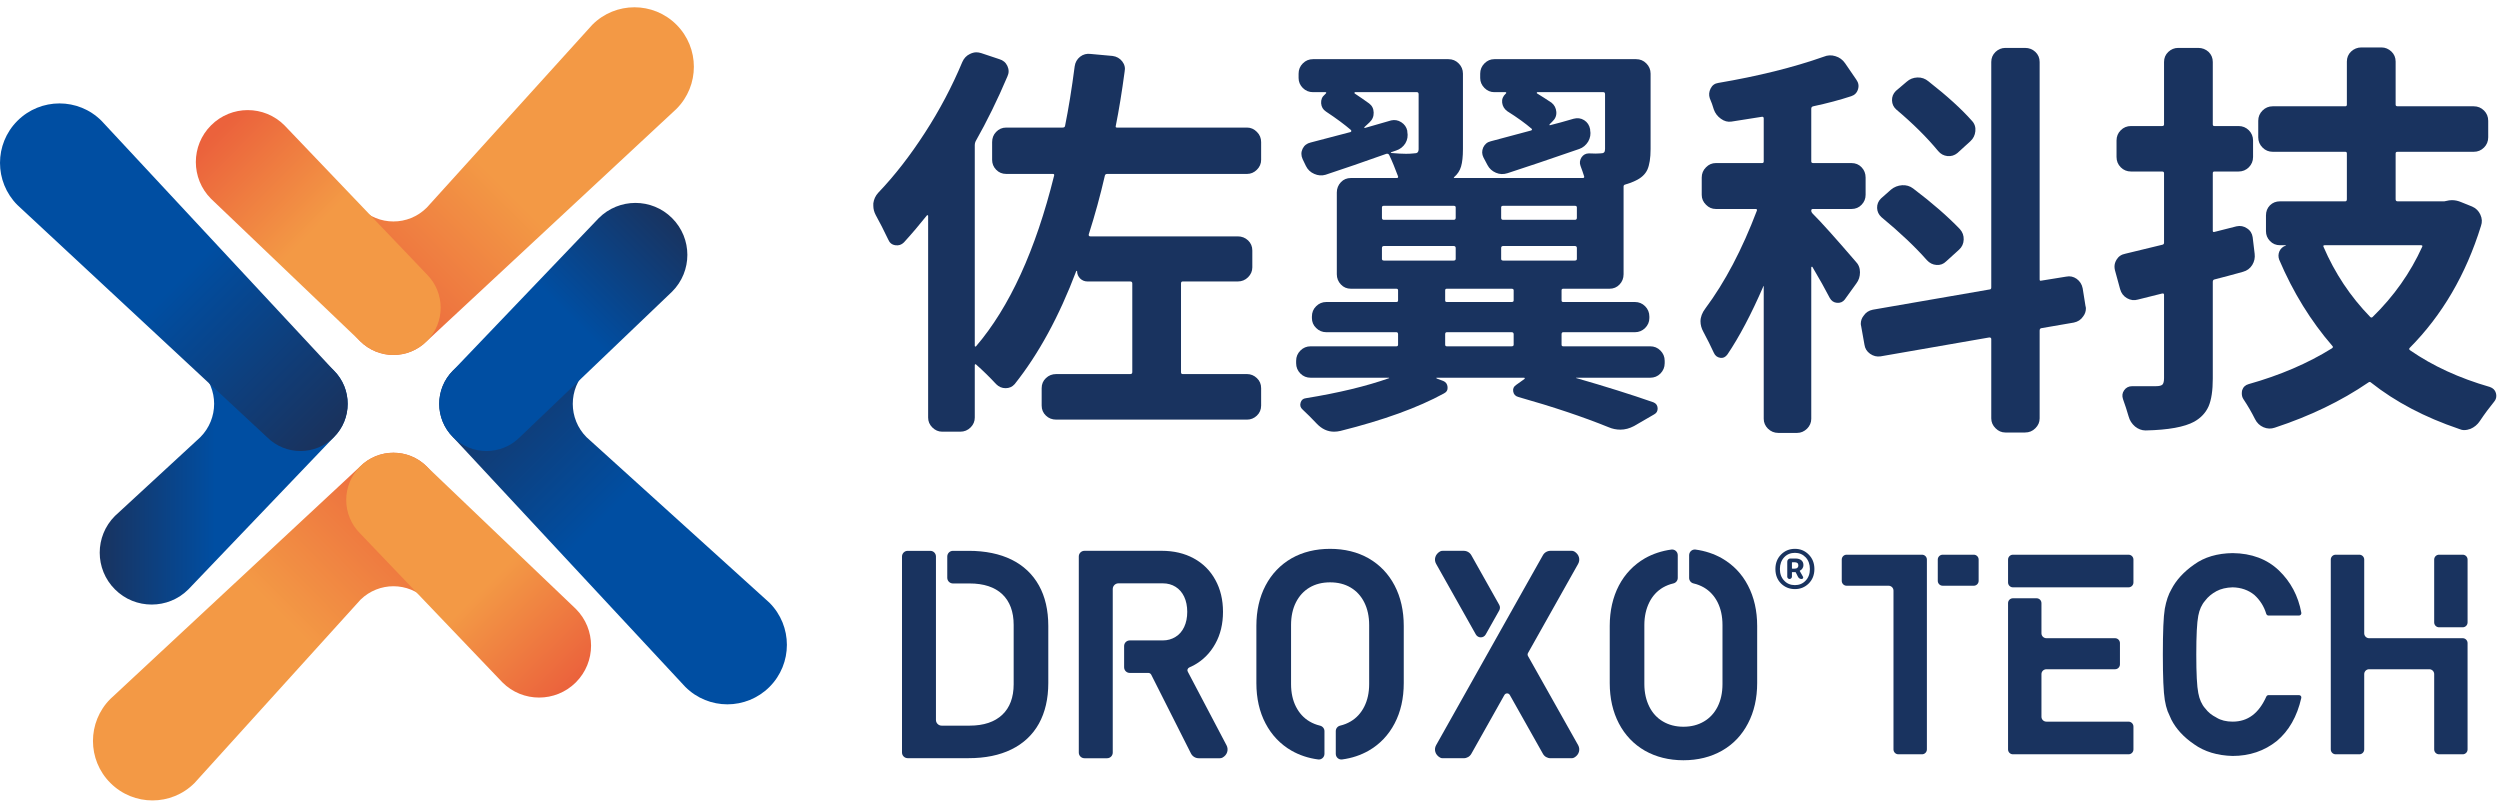 <svg width="320" height="103" viewBox="0 0 320 103" fill="none" xmlns="http://www.w3.org/2000/svg">
<g clip-path="url(#clip0_211_38747)">
<path d="M246.019 71.002H236.364C236.023 71.002 235.744 71.281 235.744 71.625V74.347C235.744 74.695 236.023 74.974 236.364 74.974H241.735C242.086 74.974 242.366 75.254 242.366 75.598V95.923C242.366 96.271 242.643 96.55 242.992 96.55H246.019C246.36 96.55 246.642 96.271 246.642 95.923V77.813V74.974V71.625C246.642 71.281 246.36 71.002 246.019 71.002Z" fill="#19335F"/>
<path d="M252.644 71.002H248.67C248.315 71.002 248.035 71.281 248.035 71.625V74.347C248.035 74.695 248.315 74.974 248.67 74.974H252.644C252.986 74.974 253.266 74.695 253.266 74.347V71.625C253.266 71.281 252.986 71.002 252.644 71.002Z" fill="#19335F"/>
<path d="M294.263 88.973H290.381C290.264 88.973 290.156 89.037 290.096 89.147C289.125 91.319 287.716 92.37 285.775 92.37C284.972 92.37 284.279 92.202 283.716 91.859C283.708 91.851 283.699 91.847 283.692 91.839C283.105 91.547 282.625 91.161 282.271 90.677C282.267 90.677 282.259 90.669 282.255 90.666C281.82 90.17 281.528 89.511 281.38 88.705C281.208 87.862 281.125 86.202 281.125 83.778C281.125 81.351 281.208 79.686 281.38 78.815C281.528 78.029 281.82 77.382 282.255 76.891C282.259 76.883 282.267 76.883 282.271 76.867C282.625 76.395 283.109 75.993 283.699 75.673C284.273 75.366 284.965 75.202 285.775 75.178C286.863 75.202 287.792 75.529 288.555 76.149C289.288 76.815 289.8 77.634 290.08 78.571C290.124 78.703 290.241 78.791 290.381 78.791H294.263C294.36 78.791 294.448 78.751 294.507 78.679C294.564 78.611 294.588 78.525 294.569 78.425C294.175 76.283 293.211 74.467 291.697 73.014C290.179 71.565 288.188 70.822 285.78 70.798C283.824 70.822 282.161 71.309 280.853 72.259C279.532 73.178 278.549 74.249 277.939 75.434C277.565 76.069 277.28 76.899 277.095 77.914C276.925 78.919 276.845 80.839 276.845 83.778C276.845 86.669 276.925 88.582 277.095 89.607C277.188 90.162 277.304 90.625 277.444 90.997V91.009C277.589 91.357 277.757 91.723 277.931 92.107C278.541 93.305 279.528 94.37 280.845 95.265C282.161 96.207 283.824 96.714 285.775 96.762H285.78C287.944 96.762 289.847 96.115 291.429 94.85C292.964 93.567 294.029 91.711 294.564 89.343C294.588 89.251 294.564 89.157 294.512 89.087C294.448 89.013 294.36 88.973 294.263 88.973Z" fill="#19335F"/>
<path d="M257.03 95.923C257.03 96.271 257.309 96.55 257.653 96.55H272.453C272.801 96.55 273.081 96.271 273.081 95.923V93.005C273.081 92.662 272.801 92.37 272.453 92.37H261.941C261.589 92.37 261.306 92.094 261.306 91.747V86.285C261.306 85.942 261.589 85.663 261.941 85.663H270.73C271.072 85.663 271.353 85.383 271.353 85.033V82.317C271.353 81.974 271.072 81.69 270.73 81.69H261.941C261.589 81.69 261.306 81.411 261.306 81.059V77.202C261.306 76.855 261.028 76.579 260.684 76.579H257.653C257.309 76.579 257.03 76.855 257.03 77.202V95.923Z" fill="#19335F"/>
<path d="M272.453 75.179C272.8 75.179 273.08 74.899 273.08 74.556V71.625C273.08 71.281 272.8 71.003 272.453 71.003H257.653C257.309 71.003 257.031 71.281 257.031 71.625V74.556C257.031 74.899 257.309 75.179 257.653 75.179H261.307H272.453Z" fill="#19335F"/>
<path d="M309.585 81.69H303.244C302.9 81.69 302.62 81.412 302.62 81.06V71.625C302.62 71.281 302.336 71.002 301.993 71.002H298.968C298.62 71.002 298.34 71.281 298.34 71.625V95.924C298.34 96.272 298.62 96.55 298.968 96.55H301.993C302.336 96.55 302.62 96.272 302.62 95.924V86.285C302.62 85.942 302.9 85.662 303.244 85.662H310.947C311.296 85.662 311.576 85.942 311.576 86.285V95.924C311.576 96.272 311.853 96.55 312.196 96.55H315.228C315.572 96.55 315.849 96.272 315.849 95.924V82.317C315.849 81.973 315.572 81.69 315.228 81.69H311.576H309.585Z" fill="#19335F"/>
<path d="M315.85 71.625C315.85 71.281 315.573 71.002 315.229 71.002H312.197C311.853 71.002 311.575 71.281 311.575 71.625V79.67C311.575 80.013 311.853 80.293 312.197 80.293H315.229C315.573 80.293 315.85 80.013 315.85 79.67V71.625Z" fill="#19335F"/>
<path d="M229.368 72.747C229.368 72.771 229.387 72.787 229.425 72.787H229.687C229.845 72.787 229.969 72.759 230.053 72.683C230.148 72.607 230.188 72.515 230.188 72.38C230.188 72.1 230.033 71.968 229.705 71.968H229.425C229.387 71.968 229.368 71.984 229.368 72.02V72.747ZM229.275 74.02C229.219 74.084 229.147 74.112 229.059 74.112C228.979 74.112 228.907 74.084 228.855 74.02C228.791 73.965 228.769 73.892 228.769 73.812V71.896C228.769 71.78 228.803 71.689 228.885 71.605C228.967 71.525 229.059 71.489 229.164 71.489H229.809C230.113 71.489 230.356 71.552 230.548 71.692C230.739 71.84 230.84 72.056 230.84 72.34C230.84 72.492 230.799 72.623 230.717 72.751C230.644 72.875 230.532 72.967 230.397 73.039C230.368 73.051 230.356 73.079 230.373 73.095L230.781 73.817C230.823 73.888 230.823 73.952 230.781 74.016C230.748 74.08 230.688 74.112 230.612 74.112C230.392 74.112 230.235 74.016 230.136 73.817L229.863 73.277C229.851 73.247 229.821 73.229 229.799 73.229H229.425C229.387 73.229 229.368 73.247 229.368 73.277V73.812C229.368 73.892 229.339 73.965 229.275 74.02ZM229.752 74.895C230.299 74.895 230.759 74.707 231.124 74.316C231.485 73.944 231.665 73.449 231.665 72.835C231.665 72.224 231.485 71.728 231.124 71.337C230.759 70.955 230.299 70.763 229.752 70.763C229.195 70.763 228.728 70.955 228.372 71.337C228.012 71.728 227.827 72.224 227.827 72.835C227.827 73.449 228.012 73.944 228.372 74.316C228.728 74.707 229.195 74.895 229.752 74.895ZM229.752 75.405C229.048 75.405 228.46 75.163 227.973 74.691C227.493 74.208 227.251 73.589 227.251 72.835C227.251 72.088 227.493 71.465 227.973 70.981C228.46 70.491 229.048 70.251 229.752 70.251C230.44 70.251 231.027 70.491 231.513 70.981C231.997 71.465 232.243 72.088 232.243 72.835C232.243 73.589 231.997 74.208 231.513 74.691C231.031 75.163 230.444 75.405 229.752 75.405Z" fill="#19335F"/>
<path d="M156.999 95.404L152.043 85.986C151.984 85.89 151.972 85.779 152.014 85.667C152.048 85.563 152.124 85.483 152.218 85.439C152.408 85.359 152.595 85.267 152.782 85.171C153.968 84.528 154.899 83.599 155.556 82.404C156.215 81.235 156.544 79.858 156.544 78.312C156.544 76.783 156.219 75.41 155.567 74.233C154.916 73.039 153.986 72.112 152.792 71.466C151.618 70.826 150.239 70.503 148.691 70.503H138.814C138.412 70.503 138.086 70.826 138.086 71.222V96.331C138.086 96.734 138.412 97.054 138.814 97.054H141.711C142.106 97.054 142.432 96.734 142.432 96.331V87.471V86.861V81.247V79.442V75.394C142.432 74.995 142.758 74.667 143.159 74.667H148.836C149.459 74.667 150.012 74.819 150.476 75.115C150.943 75.406 151.31 75.825 151.571 76.373C151.834 76.923 151.967 77.594 151.967 78.312C151.967 79.047 151.834 79.71 151.571 80.26C151.31 80.808 150.943 81.235 150.472 81.518C149.995 81.818 149.448 81.974 148.836 81.974H144.608C144.207 81.974 143.887 82.294 143.887 82.689V85.411C143.887 85.815 144.207 86.134 144.608 86.134H146.992C147.144 86.134 147.278 86.222 147.354 86.354L152.438 96.434C152.63 96.818 153.014 97.054 153.439 97.054H156.138C156.254 97.054 156.371 97.03 156.47 96.978C157.104 96.634 157.284 95.947 156.999 95.404Z" fill="#19335F"/>
<path d="M132.984 74.939C132.181 73.498 131 72.38 129.47 71.629C127.964 70.889 126.113 70.507 124.002 70.507H121.977C121.57 70.507 121.25 70.835 121.25 71.234V73.956C121.25 74.352 121.57 74.683 121.977 74.683H124.112C125.91 74.683 127.318 75.143 128.289 76.056C129.256 76.975 129.749 78.292 129.749 79.986V87.583C129.749 89.264 129.256 90.582 128.289 91.492C127.318 92.411 125.91 92.882 124.112 92.882H120.529C120.128 92.882 119.802 92.553 119.802 92.159V71.234C119.802 70.835 119.482 70.507 119.081 70.507H116.182C115.782 70.507 115.456 70.835 115.456 71.234V96.319C115.456 96.722 115.782 97.046 116.182 97.046H123.984C126.101 97.046 127.94 96.674 129.464 95.923C130.994 95.176 132.181 94.063 132.984 92.618C133.776 91.184 134.182 89.436 134.182 87.431V80.118C134.182 78.112 133.781 76.364 132.984 74.939Z" fill="#19335F"/>
<path d="M183.823 72.172C183.519 71.641 183.687 70.955 184.319 70.587C184.416 70.523 184.538 70.504 184.662 70.504H187.352C187.762 70.504 188.132 70.719 188.331 71.069L191.904 77.425C192.026 77.645 192.026 77.905 191.904 78.133L190.17 81.211C189.896 81.705 189.184 81.705 188.907 81.211L183.823 72.172Z" fill="#19335F"/>
<path d="M195.585 83.587C195.515 83.707 195.515 83.855 195.585 83.975L202.003 95.384C202.299 95.92 202.137 96.607 201.508 96.965C201.403 97.029 201.275 97.053 201.159 97.053H198.472C198.064 97.053 197.685 96.837 197.493 96.483L193.253 88.952C193.153 88.773 192.977 88.756 192.911 88.756C192.84 88.756 192.671 88.773 192.567 88.952L188.331 96.483C188.133 96.837 187.761 97.053 187.353 97.053H184.661C184.537 97.053 184.416 97.029 184.319 96.965C183.688 96.607 183.52 95.92 183.823 95.384L190.235 83.975L195.433 74.724L197.493 71.069C197.685 70.719 198.064 70.503 198.472 70.503H201.159C201.275 70.503 201.403 70.523 201.508 70.587C202.137 70.955 202.299 71.641 202.003 72.172L195.585 83.587Z" fill="#19335F"/>
<path d="M223.742 74.951C222.97 73.457 221.846 72.292 220.414 71.466C219.402 70.891 218.262 70.511 217.022 70.343C216.594 70.287 216.209 70.631 216.209 71.066V73.974C216.209 74.312 216.442 74.604 216.773 74.679C217.257 74.787 217.704 74.971 218.11 75.203C218.856 75.645 219.445 76.28 219.856 77.099C220.269 77.925 220.478 78.895 220.478 79.998V87.563C220.478 88.665 220.269 89.627 219.856 90.454C219.445 91.268 218.856 91.911 218.11 92.347C217.36 92.793 216.482 93.022 215.476 93.022C214.486 93.022 213.604 92.793 212.853 92.347C212.106 91.911 211.52 91.268 211.112 90.454C210.701 89.627 210.477 88.665 210.477 87.563V79.998C210.477 78.895 210.701 77.925 211.112 77.099C211.52 76.28 212.106 75.645 212.853 75.203C213.26 74.971 213.708 74.787 214.19 74.679C214.516 74.604 214.753 74.312 214.753 73.974V71.066C214.753 70.631 214.376 70.287 213.938 70.343C212.701 70.511 211.56 70.891 210.544 71.466C209.124 72.292 208 73.457 207.216 74.951C206.441 76.44 206.046 78.18 206.046 80.118V87.431C206.046 89.38 206.441 91.114 207.216 92.597C208 94.099 209.124 95.273 210.544 96.088C211.966 96.894 213.625 97.312 215.476 97.312C217.337 97.312 218.996 96.894 220.414 96.088C221.846 95.273 222.962 94.099 223.742 92.597C224.522 91.114 224.918 89.38 224.918 87.431V80.118C224.918 78.18 224.522 76.44 223.742 74.951Z" fill="#19335F"/>
<path d="M178.513 74.951C177.733 73.457 176.617 72.292 175.184 71.465C173.764 70.659 172.101 70.252 170.251 70.252C168.396 70.252 166.737 70.659 165.319 71.465C163.887 72.292 162.771 73.457 161.988 74.951C161.205 76.44 160.816 78.18 160.816 80.117V87.431C160.816 89.38 161.205 91.113 161.988 92.597C162.771 94.091 163.887 95.264 165.319 96.088C166.328 96.663 167.467 97.045 168.716 97.209C169.139 97.273 169.531 96.925 169.531 96.495V93.584C169.531 93.248 169.287 92.957 168.953 92.881C168.476 92.765 168.029 92.589 167.623 92.347C166.875 91.911 166.296 91.268 165.881 90.453C165.464 89.627 165.255 88.665 165.255 87.563V79.997C165.255 78.895 165.464 77.925 165.881 77.099C166.296 76.28 166.875 75.645 167.623 75.203C168.373 74.759 169.257 74.54 170.251 74.54C171.247 74.54 172.129 74.759 172.88 75.203C173.627 75.645 174.213 76.28 174.624 77.099C175.04 77.925 175.253 78.895 175.253 79.997V87.563C175.253 88.665 175.04 89.627 174.624 90.453C174.213 91.268 173.627 91.911 172.88 92.347C172.473 92.589 172.025 92.765 171.543 92.881C171.211 92.957 170.98 93.248 170.98 93.584V96.495C170.98 96.925 171.355 97.269 171.793 97.209C173.037 97.045 174.173 96.663 175.184 96.088C176.617 95.264 177.733 94.091 178.513 92.597C179.292 91.113 179.681 89.38 179.681 87.431V80.117C179.681 78.18 179.292 76.44 178.513 74.951Z" fill="#19335F"/>
<path d="M161.425 20.461C161.425 20.944 161.245 21.368 160.884 21.723C160.524 22.083 160.1 22.263 159.621 22.263H141.733C141.56 22.263 141.46 22.333 141.425 22.473C140.839 25.017 140.152 27.528 139.361 29.999C139.331 30.167 139.4 30.255 139.564 30.255H158.429C158.953 30.255 159.389 30.431 159.756 30.773C160.111 31.117 160.297 31.541 160.297 32.06V34.224C160.297 34.707 160.111 35.127 159.756 35.485C159.389 35.849 158.953 36.028 158.429 36.028H151.373C151.24 36.028 151.169 36.116 151.169 36.284V47.627C151.169 47.801 151.24 47.881 151.373 47.881H159.621C160.1 47.881 160.524 48.057 160.884 48.401C161.245 48.744 161.425 49.168 161.425 49.687V51.911C161.425 52.421 161.245 52.852 160.884 53.196C160.524 53.54 160.1 53.711 159.621 53.711H135.189C134.672 53.711 134.229 53.54 133.875 53.196C133.513 52.852 133.333 52.421 133.333 51.911V49.687C133.333 49.168 133.513 48.744 133.875 48.401C134.229 48.057 134.672 47.881 135.189 47.881H144.672C144.847 47.881 144.933 47.801 144.933 47.627V36.284C144.933 36.116 144.847 36.028 144.672 36.028H139.209C138.831 36.028 138.517 35.9 138.255 35.645C138 35.381 137.865 35.061 137.865 34.683H137.765C135.568 40.496 132.937 45.323 129.877 49.168C129.569 49.519 129.18 49.687 128.715 49.687C128.255 49.687 127.853 49.519 127.504 49.168C126.72 48.321 125.859 47.471 124.933 46.652C124.897 46.616 124.859 46.604 124.828 46.628C124.793 46.64 124.771 46.68 124.771 46.748V53.452C124.771 53.935 124.595 54.353 124.235 54.713C123.873 55.072 123.437 55.256 122.913 55.256H120.599C120.116 55.256 119.697 55.072 119.336 54.713C118.976 54.353 118.801 53.935 118.801 53.452V27.628C118.801 27.592 118.779 27.568 118.744 27.544C118.707 27.532 118.673 27.54 118.639 27.576C117.707 28.745 116.736 29.896 115.7 31.029C115.392 31.337 115.025 31.457 114.595 31.389C114.159 31.324 113.863 31.077 113.693 30.661C113.135 29.492 112.605 28.447 112.093 27.528C111.891 27.145 111.785 26.749 111.785 26.343V26.027C111.855 25.508 112.059 25.069 112.403 24.685C114.503 22.489 116.492 19.931 118.383 17.004C120.273 14.089 121.868 11.063 123.176 7.936C123.385 7.457 123.711 7.111 124.153 6.907C124.427 6.771 124.707 6.695 124.98 6.695C125.188 6.695 125.393 6.735 125.596 6.799L127.917 7.573C128.395 7.713 128.744 8.004 128.947 8.448C129.156 8.895 129.156 9.351 128.947 9.789C127.679 12.78 126.317 15.543 124.88 18.085C124.811 18.233 124.771 18.381 124.771 18.557V44.28C124.771 44.312 124.793 44.332 124.828 44.356C124.859 44.368 124.897 44.364 124.933 44.328C129.227 39.309 132.56 32.024 134.928 22.473C134.961 22.333 134.911 22.263 134.771 22.263H128.801C128.279 22.263 127.853 22.083 127.504 21.723C127.16 21.368 126.992 20.944 126.992 20.461V18.189C126.992 17.679 127.16 17.236 127.504 16.884C127.853 16.517 128.279 16.329 128.801 16.329H136.009C136.184 16.329 136.288 16.273 136.324 16.133C136.765 13.933 137.184 11.391 137.557 8.504C137.625 7.989 137.86 7.573 138.255 7.259C138.649 6.951 139.111 6.835 139.621 6.907L142.408 7.161C142.921 7.227 143.333 7.465 143.641 7.852C143.951 8.256 144.055 8.691 143.951 9.175C143.607 11.749 143.229 14.073 142.816 16.133C142.781 16.273 142.833 16.329 142.967 16.329H159.621C160.1 16.329 160.524 16.517 160.884 16.884C161.245 17.236 161.425 17.679 161.425 18.189V20.461Z" fill="#19335F"/>
<path d="M201.578 33.353C201.752 33.353 201.84 33.277 201.84 33.141V31.744C201.84 31.576 201.752 31.489 201.578 31.489H192.404C192.236 31.489 192.148 31.576 192.148 31.744V33.141C192.148 33.277 192.236 33.353 192.404 33.353H201.578ZM201.578 28.138C201.752 28.138 201.84 28.058 201.84 27.882V26.546C201.84 26.406 201.752 26.342 201.578 26.342H192.404C192.236 26.342 192.148 26.406 192.148 26.546V27.882C192.148 28.058 192.236 28.138 192.404 28.138H201.578ZM185.185 42.523C185.05 42.523 184.981 42.611 184.981 42.783V44.113C184.981 44.261 185.05 44.328 185.185 44.328H193.493C193.661 44.328 193.749 44.261 193.749 44.113V42.783C193.749 42.611 193.661 42.523 193.493 42.523H185.185ZM185.185 36.958C185.05 36.958 184.981 37.026 184.981 37.161V38.447C184.981 38.592 185.05 38.656 185.185 38.656H193.493C193.661 38.656 193.749 38.592 193.749 38.447V37.161C193.749 37.026 193.661 36.958 193.493 36.958H185.185ZM177.144 31.489C176.976 31.489 176.888 31.576 176.888 31.744V33.141C176.888 33.277 176.976 33.353 177.144 33.353H186.068C186.237 33.353 186.33 33.277 186.33 33.141V31.744C186.33 31.576 186.237 31.489 186.068 31.489H177.144ZM177.144 26.342C176.976 26.342 176.888 26.406 176.888 26.546V27.882C176.888 28.058 176.976 28.138 177.144 28.138H186.068C186.237 28.138 186.33 28.058 186.33 27.882V26.546C186.33 26.406 186.237 26.342 186.068 26.342H177.144ZM178.074 15.41C178.522 15.31 178.953 15.382 179.36 15.642C179.774 15.906 180.034 16.273 180.134 16.747V16.852C180.241 17.398 180.153 17.902 179.885 18.349C179.605 18.788 179.21 19.104 178.697 19.27L178.074 19.482C178.04 19.52 178.022 19.538 178.022 19.562C178.022 19.574 178.04 19.582 178.074 19.582C178.833 19.65 179.466 19.686 179.982 19.686C180.362 19.686 180.688 19.666 180.961 19.634C181.2 19.634 181.362 19.598 181.45 19.506C181.538 19.422 181.584 19.27 181.584 19.067V12.061C181.584 11.889 181.508 11.797 181.374 11.797H173.433C173.404 11.797 173.381 11.821 173.381 11.849V11.953C174.068 12.403 174.689 12.839 175.244 13.238C175.618 13.518 175.818 13.901 175.83 14.405C175.846 14.903 175.666 15.322 175.296 15.666L174.625 16.289C174.625 16.325 174.645 16.353 174.673 16.389C175.253 16.221 176.393 15.885 178.074 15.41ZM213.08 46.492C213.08 47.011 212.893 47.446 212.533 47.814C212.178 48.173 211.741 48.349 211.224 48.349H201.788C201.752 48.349 201.734 48.353 201.734 48.373C201.734 48.389 201.752 48.401 201.788 48.401C205.498 49.466 208.781 50.497 211.634 51.494C211.974 51.63 212.154 51.878 212.178 52.242C212.194 52.601 212.05 52.867 211.741 53.035L209.158 54.533C208.577 54.841 207.99 54.995 207.413 54.995C206.888 54.995 206.396 54.893 205.912 54.689C202.614 53.352 198.764 52.062 194.364 50.819C193.986 50.719 193.758 50.489 193.694 50.129C193.625 49.762 193.749 49.482 194.056 49.278L195.138 48.505C195.174 48.464 195.178 48.437 195.162 48.401C195.144 48.365 195.12 48.349 195.086 48.349H183.905C183.864 48.349 183.852 48.353 183.852 48.373C183.852 48.389 183.864 48.421 183.905 48.453L184.73 48.76C185.069 48.9 185.254 49.151 185.289 49.53C185.325 49.906 185.173 50.185 184.829 50.357C181.496 52.182 177.08 53.782 171.582 55.156C171.302 55.224 171.032 55.255 170.756 55.255C169.925 55.255 169.193 54.909 168.54 54.225C167.925 53.568 167.318 52.968 166.732 52.421C166.458 52.182 166.37 51.89 166.476 51.542C166.574 51.2 166.801 51.008 167.15 50.971C171.338 50.293 174.9 49.43 177.818 48.401C177.818 48.365 177.797 48.349 177.766 48.349H167.761C167.25 48.349 166.812 48.173 166.452 47.814C166.093 47.446 165.905 47.011 165.905 46.492V46.185C165.905 45.665 166.093 45.23 166.452 44.871C166.812 44.508 167.25 44.328 167.761 44.328H178.745C178.878 44.328 178.953 44.261 178.953 44.113V42.783C178.953 42.611 178.878 42.523 178.745 42.523H169.773C169.262 42.523 168.826 42.34 168.465 41.985C168.097 41.625 167.925 41.206 167.925 40.714V40.511C167.925 39.999 168.097 39.557 168.465 39.198C168.826 38.838 169.262 38.656 169.773 38.656H178.745C178.878 38.656 178.953 38.592 178.953 38.447V37.161C178.953 37.026 178.878 36.958 178.745 36.958H172.922C172.405 36.958 171.973 36.778 171.636 36.414C171.292 36.056 171.112 35.613 171.112 35.102V24.637C171.112 24.126 171.292 23.683 171.636 23.32C171.973 22.961 172.405 22.785 172.922 22.785H178.79C178.937 22.785 178.982 22.709 178.953 22.577C178.569 21.544 178.198 20.633 177.818 19.842C177.75 19.71 177.633 19.65 177.46 19.686C174.573 20.715 171.973 21.61 169.67 22.369C169.193 22.509 168.708 22.473 168.233 22.262C167.749 22.058 167.382 21.714 167.15 21.232L166.732 20.361C166.528 19.906 166.528 19.47 166.732 19.04C166.941 18.617 167.285 18.349 167.761 18.241C169.446 17.794 171.152 17.346 172.864 16.904C172.94 16.872 172.968 16.823 172.968 16.776C172.968 16.724 172.952 16.68 172.922 16.643C172.129 15.962 171.065 15.166 169.721 14.277C169.35 14.037 169.138 13.678 169.105 13.222C169.076 12.755 169.226 12.392 169.564 12.113L169.721 11.953C169.758 11.921 169.762 11.889 169.758 11.849C169.734 11.821 169.704 11.797 169.67 11.797H168.069C167.558 11.797 167.121 11.621 166.76 11.262C166.4 10.894 166.22 10.476 166.22 9.992V9.43C166.22 8.91 166.4 8.476 166.76 8.116C167.121 7.749 167.558 7.573 168.069 7.573H185.393C185.912 7.573 186.346 7.749 186.71 8.116C187.069 8.476 187.257 8.91 187.257 9.43V19.067C187.257 20.034 187.173 20.779 187.017 21.308C186.865 21.838 186.562 22.305 186.121 22.677C186.078 22.677 186.076 22.701 186.092 22.729C186.109 22.765 186.132 22.785 186.166 22.785H202.614C202.748 22.785 202.8 22.709 202.772 22.577C202.633 22.13 202.474 21.682 202.305 21.232C202.165 20.855 202.213 20.493 202.429 20.15C202.654 19.81 202.98 19.634 203.382 19.634C204.073 19.666 204.557 19.666 204.83 19.634C205.068 19.634 205.232 19.598 205.32 19.506C205.408 19.422 205.446 19.27 205.446 19.067V12.061C205.446 11.889 205.377 11.797 205.244 11.797H196.792C196.756 11.797 196.728 11.821 196.716 11.849C196.69 11.889 196.697 11.921 196.737 11.953C197.354 12.328 197.97 12.727 198.594 13.142C198.97 13.442 199.174 13.849 199.21 14.328C199.245 14.812 199.07 15.218 198.697 15.562L198.338 15.921V15.997C198.338 16.021 198.348 16.033 198.384 16.033C199.245 15.822 200.257 15.542 201.426 15.198C201.91 15.068 202.356 15.123 202.772 15.382C203.184 15.642 203.438 16.033 203.538 16.545V16.643C203.642 17.158 203.554 17.65 203.289 18.121C203.004 18.579 202.633 18.895 202.149 19.067C198.368 20.377 195.305 21.407 192.974 22.165C192.456 22.333 191.956 22.322 191.473 22.11C190.996 21.906 190.634 21.582 190.397 21.128L189.88 20.15C189.677 19.738 189.664 19.32 189.848 18.884C190.048 18.465 190.362 18.189 190.81 18.085C192.084 17.742 193.813 17.282 196.01 16.695C196.052 16.668 196.074 16.619 196.093 16.573C196.108 16.517 196.097 16.491 196.062 16.491C195.272 15.81 194.23 15.05 192.922 14.229C192.544 13.945 192.328 13.582 192.276 13.142C192.224 12.7 192.376 12.317 192.718 12.005L192.77 11.953C192.806 11.921 192.81 11.889 192.794 11.849C192.777 11.821 192.746 11.797 192.718 11.797H191.27C190.793 11.797 190.376 11.621 190.008 11.262C189.653 10.894 189.465 10.476 189.465 9.992V9.43C189.465 8.91 189.653 8.476 190.008 8.116C190.376 7.749 190.793 7.573 191.27 7.573H209.42C209.933 7.573 210.368 7.749 210.729 8.116C211.088 8.476 211.276 8.91 211.276 9.43V19.067C211.276 20.237 211.13 21.123 210.862 21.722C210.582 22.325 210.066 22.797 209.316 23.14C208.972 23.316 208.558 23.468 208.076 23.606C207.906 23.642 207.818 23.722 207.818 23.862V35.102C207.818 35.613 207.646 36.056 207.304 36.414C206.96 36.778 206.529 36.958 206.018 36.958H200.089C199.949 36.958 199.88 37.026 199.88 37.161V38.447C199.88 38.592 199.949 38.656 200.089 38.656H209.264C209.781 38.656 210.217 38.838 210.577 39.198C210.933 39.557 211.118 39.999 211.118 40.511V40.714C211.118 41.206 210.933 41.625 210.577 41.985C210.217 42.34 209.781 42.523 209.264 42.523H200.089C199.949 42.523 199.88 42.611 199.88 42.783V44.113C199.88 44.261 199.949 44.328 200.089 44.328H211.224C211.741 44.328 212.178 44.508 212.533 44.871C212.893 45.23 213.08 45.665 213.08 46.185V46.492Z" fill="#19335F"/>
<path d="M252.405 15.462C252.754 15.833 252.901 16.289 252.846 16.796C252.794 17.31 252.578 17.742 252.202 18.085L250.554 19.582C250.171 19.902 249.747 20.021 249.265 19.978C248.786 19.918 248.39 19.71 248.077 19.326C246.634 17.574 244.849 15.81 242.719 14.013C242.378 13.706 242.19 13.322 242.178 12.854C242.162 12.396 242.323 11.989 242.667 11.641L244.058 10.46C244.442 10.117 244.895 9.937 245.425 9.917C245.959 9.897 246.43 10.065 246.843 10.412C249.253 12.296 251.101 13.985 252.405 15.462ZM250.863 29.324C251.206 29.704 251.369 30.15 251.353 30.661C251.335 31.189 251.137 31.616 250.758 31.96L249.107 33.457C248.77 33.792 248.357 33.952 247.874 33.916C247.39 33.88 246.983 33.676 246.634 33.293C245.157 31.616 243.221 29.776 240.811 27.784C240.469 27.468 240.287 27.085 240.27 26.621C240.254 26.162 240.422 25.746 240.759 25.412L242.05 24.269C242.461 23.93 242.934 23.746 243.47 23.708C243.993 23.676 244.47 23.81 244.883 24.126C247.329 25.974 249.317 27.716 250.863 29.324ZM266.943 39.17C266.979 39.273 266.995 39.378 266.995 39.481C266.995 39.861 266.874 40.204 266.637 40.512C266.361 40.926 265.965 41.182 265.446 41.29L261.277 42.009C261.137 42.041 261.074 42.149 261.074 42.316V53.554C261.074 54.034 260.893 54.457 260.526 54.817C260.166 55.18 259.735 55.36 259.21 55.36H256.687C256.21 55.36 255.785 55.18 255.43 54.817C255.065 54.457 254.882 54.034 254.882 53.554V43.398C254.882 43.262 254.797 43.194 254.627 43.194L240.713 45.614C240.23 45.685 239.782 45.573 239.367 45.282C238.957 44.988 238.717 44.604 238.649 44.113L238.227 41.745C238.198 41.645 238.182 41.541 238.182 41.441C238.182 41.058 238.303 40.714 238.543 40.416C238.817 40 239.211 39.741 239.723 39.641L254.627 37.058C254.797 37.058 254.882 36.974 254.882 36.802V7.936C254.882 7.417 255.065 6.994 255.43 6.642C255.785 6.308 256.21 6.132 256.687 6.132H259.21C259.735 6.132 260.166 6.308 260.526 6.642C260.893 6.994 261.074 7.417 261.074 7.936V35.772C261.074 35.912 261.137 35.964 261.277 35.924L264.47 35.409C264.954 35.305 265.403 35.405 265.81 35.688C266.221 35.988 266.485 36.396 266.582 36.906L266.943 39.17ZM237.511 33.457C237.886 33.828 238.078 34.296 238.078 34.846C238.078 35.393 237.926 35.872 237.61 36.284L236.122 38.348C235.878 38.656 235.553 38.794 235.139 38.762C234.726 38.726 234.417 38.518 234.21 38.14C233.662 37.073 232.923 35.752 231.991 34.172C231.961 34.136 231.93 34.132 231.894 34.148C231.858 34.168 231.842 34.196 231.842 34.224V53.614C231.842 54.086 231.659 54.509 231.306 54.869C230.939 55.224 230.519 55.412 230.037 55.412H227.618C227.099 55.412 226.663 55.224 226.295 54.869C225.941 54.509 225.757 54.086 225.757 53.614V36.65C225.757 36.614 225.749 36.598 225.733 36.598C225.715 36.598 225.709 36.614 225.709 36.65C224.162 40.22 222.627 43.122 221.119 45.358C220.874 45.702 220.573 45.853 220.195 45.801C219.81 45.741 219.537 45.534 219.369 45.154C218.995 44.328 218.543 43.434 218.03 42.472C217.783 42.025 217.663 41.577 217.663 41.13C217.663 40.584 217.871 40.028 218.287 39.481C220.794 36.116 222.991 31.936 224.882 26.957C224.918 26.817 224.867 26.749 224.727 26.749H219.625C219.142 26.749 218.722 26.57 218.367 26.206C218.002 25.848 217.821 25.428 217.821 24.941V22.729C217.821 22.217 218.002 21.774 218.367 21.416C218.722 21.052 219.142 20.873 219.625 20.873H225.553C225.685 20.873 225.757 20.804 225.757 20.669V15.156C225.757 15.016 225.685 14.944 225.553 14.944C223.627 15.25 222.323 15.462 221.637 15.562C221.154 15.638 220.701 15.514 220.269 15.198C219.841 14.892 219.537 14.496 219.369 14.013C219.229 13.53 219.059 13.054 218.85 12.572C218.715 12.165 218.75 11.749 218.954 11.338C219.157 10.922 219.485 10.68 219.933 10.616C225.022 9.749 229.526 8.64 233.441 7.258C233.918 7.058 234.417 7.026 234.93 7.189C235.447 7.341 235.859 7.645 236.17 8.092L237.61 10.196C237.886 10.584 237.962 10.994 237.822 11.437C237.681 11.889 237.385 12.177 236.947 12.317C235.498 12.792 233.882 13.226 232.097 13.605C231.93 13.642 231.842 13.741 231.842 13.913V20.669C231.842 20.804 231.93 20.873 232.097 20.873H236.995C237.511 20.873 237.942 21.052 238.286 21.416C238.629 21.774 238.798 22.217 238.798 22.729V24.941C238.798 25.428 238.629 25.848 238.286 26.206C237.942 26.57 237.511 26.749 236.995 26.749H232.049C231.905 26.749 231.842 26.817 231.842 26.957C231.842 27.093 231.894 27.213 231.991 27.312C233.131 28.446 234.963 30.494 237.511 33.457Z" fill="#19335F"/>
<path d="M310.039 31.596C310.108 31.457 310.055 31.389 309.887 31.389H297.56C297.399 31.389 297.347 31.457 297.411 31.596C298.857 34.957 300.84 37.952 303.389 40.571C303.495 40.672 303.593 40.672 303.699 40.571C306.42 37.916 308.525 34.926 310.039 31.596ZM313.133 25.718C313.372 25.654 313.616 25.62 313.856 25.62C314.227 25.62 314.628 25.7 315.036 25.875L316.431 26.437C316.913 26.645 317.265 26.993 317.484 27.468C317.712 27.959 317.736 28.433 317.567 28.913C315.64 35.137 312.597 40.344 308.44 44.532C308.34 44.636 308.352 44.734 308.497 44.84C311.376 46.836 314.78 48.401 318.701 49.531C319.113 49.675 319.369 49.929 319.475 50.305C319.509 50.449 319.527 50.565 319.527 50.664C319.527 50.948 319.439 51.18 319.269 51.391C318.649 52.151 318.025 52.984 317.409 53.91C317.101 54.365 316.705 54.689 316.223 54.893C315.949 54.996 315.676 55.052 315.403 55.052C315.193 55.052 314.972 54.996 314.733 54.893C310.371 53.416 306.617 51.443 303.495 48.972C303.389 48.86 303.267 48.86 303.128 48.972C299.66 51.34 295.676 53.26 291.175 54.741C290.691 54.908 290.212 54.893 289.729 54.689C289.253 54.481 288.887 54.139 288.647 53.654C288.2 52.761 287.705 51.91 287.153 51.084C287.013 50.872 286.951 50.628 286.951 50.357C286.951 50.221 286.965 50.081 286.996 49.949C287.136 49.531 287.415 49.279 287.82 49.168C291.848 48.033 295.396 46.512 298.492 44.584C298.632 44.484 298.653 44.38 298.544 44.28C295.797 41.111 293.521 37.433 291.737 33.241C291.603 32.87 291.616 32.507 291.765 32.163C291.925 31.816 292.184 31.576 292.567 31.436C292.599 31.436 292.621 31.432 292.621 31.421C292.621 31.401 292.599 31.389 292.567 31.389H291.848C291.324 31.389 290.899 31.209 290.551 30.845C290.212 30.491 290.044 30.07 290.044 29.588V27.576C290.044 27.057 290.212 26.633 290.551 26.282C290.899 25.939 291.324 25.77 291.848 25.77H300.195C300.329 25.77 300.399 25.683 300.399 25.508V19.634C300.399 19.494 300.329 19.43 300.195 19.43H290.916C290.4 19.43 289.963 19.252 289.601 18.884C289.241 18.529 289.055 18.085 289.055 17.575V15.463C289.055 14.944 289.241 14.504 289.601 14.149C289.963 13.785 290.4 13.605 290.916 13.605H300.195C300.329 13.605 300.399 13.53 300.399 13.399V7.88C300.399 7.369 300.584 6.934 300.94 6.596C301.307 6.256 301.743 6.072 302.256 6.072H304.832C305.316 6.072 305.735 6.256 306.1 6.596C306.455 6.934 306.641 7.369 306.641 7.88V13.399C306.641 13.53 306.723 13.605 306.897 13.605H316.635C317.153 13.605 317.589 13.785 317.956 14.149C318.312 14.504 318.491 14.944 318.491 15.463V17.575C318.491 18.085 318.312 18.529 317.956 18.884C317.589 19.252 317.153 19.43 316.635 19.43H306.897C306.723 19.43 306.641 19.494 306.641 19.634V25.508C306.641 25.683 306.723 25.77 306.897 25.77H312.877C312.941 25.77 313.029 25.747 313.133 25.718ZM286.276 28.969C286.763 28.861 287.205 28.949 287.617 29.229C288.032 29.492 288.269 29.878 288.34 30.355L288.595 32.474C288.659 32.985 288.561 33.469 288.288 33.916C288.008 34.362 287.617 34.654 287.101 34.791C285.761 35.165 284.535 35.497 283.44 35.772C283.301 35.804 283.237 35.912 283.237 36.08V48.453C283.237 49.993 283.057 51.18 282.699 52.011C282.331 52.832 281.727 53.486 280.865 53.971C279.624 54.653 277.565 55.032 274.673 55.096H274.629C274.147 55.096 273.703 54.929 273.284 54.593C272.876 54.241 272.597 53.81 272.463 53.304C272.253 52.577 272.016 51.839 271.743 51.084C271.603 50.664 271.649 50.293 271.895 49.949C272.133 49.606 272.481 49.431 272.935 49.431H275.967C276.385 49.431 276.653 49.358 276.793 49.228C276.925 49.088 276.997 48.816 276.997 48.401V37.725C276.997 37.585 276.915 37.541 276.739 37.573L273.645 38.346C273.168 38.486 272.701 38.424 272.253 38.168C271.807 37.908 271.515 37.521 271.375 37.011L270.712 34.583C270.673 34.414 270.655 34.26 270.655 34.12C270.655 33.812 270.748 33.52 270.916 33.241C271.156 32.833 271.533 32.571 272.049 32.474C273.356 32.163 274.919 31.788 276.739 31.337C276.915 31.305 276.997 31.221 276.997 31.077V22.165C276.997 22.026 276.915 21.954 276.739 21.954H272.772C272.253 21.954 271.812 21.774 271.457 21.416C271.096 21.052 270.916 20.617 270.916 20.097V17.985C270.916 17.471 271.096 17.032 271.457 16.672C271.812 16.313 272.253 16.133 272.772 16.133H276.739C276.915 16.133 276.997 16.069 276.997 15.921V7.936C276.997 7.417 277.177 6.994 277.544 6.642C277.903 6.308 278.323 6.132 278.799 6.132H281.376C281.896 6.132 282.331 6.308 282.699 6.642C283.057 6.994 283.237 7.417 283.237 7.936V15.921C283.237 16.069 283.301 16.133 283.44 16.133H286.535C287.048 16.133 287.485 16.313 287.851 16.672C288.205 17.032 288.392 17.471 288.392 17.985V20.097C288.392 20.617 288.205 21.052 287.851 21.416C287.485 21.774 287.048 21.954 286.535 21.954H283.44C283.301 21.954 283.237 22.026 283.237 22.165V29.536C283.237 29.676 283.301 29.72 283.44 29.688L286.276 28.969Z" fill="#19335F"/>
<path d="M34.185 47.423L29.917 51.687L25.647 47.423C26.816 48.604 27.409 50.145 27.409 51.687C27.409 53.236 26.816 54.78 25.64 55.963L14.715 66.04C12.113 68.636 12.113 72.847 14.715 75.441C16.012 76.74 17.712 77.383 19.416 77.383C21.115 77.383 22.813 76.74 24.111 75.441L42.732 55.963C45.093 53.603 45.093 49.779 42.732 47.423C41.553 46.243 40.007 45.653 38.459 45.653C36.911 45.653 35.364 46.243 34.185 47.423Z" fill="url(#paint0_linear_211_38747)"/>
<path d="M2.224 15.471C-0.741 18.44 -0.741 23.256 2.224 26.239L34.185 55.963C35.368 57.144 36.915 57.731 38.456 57.731C40.004 57.731 41.551 57.144 42.732 55.963C45.093 53.603 45.093 49.779 42.732 47.423L12.999 15.471C11.513 13.981 9.564 13.237 7.615 13.237C5.664 13.237 3.713 13.981 2.224 15.471Z" fill="url(#paint1_linear_211_38747)"/>
<path d="M57.991 47.423C55.629 49.779 55.629 53.603 57.991 55.963L87.724 87.927C89.208 89.408 91.157 90.155 93.105 90.155C95.053 90.155 97.009 89.408 98.492 87.927C101.465 84.952 101.465 80.129 98.492 77.151L75.077 55.963C73.901 54.78 73.315 53.236 73.315 51.693C73.315 50.145 73.901 48.604 75.084 47.423L70.808 51.693L66.537 47.423C65.359 46.243 63.813 45.653 62.267 45.653C60.72 45.653 59.172 46.243 57.991 47.423Z" fill="url(#paint2_linear_211_38747)"/>
<path d="M76.636 27.923L57.991 47.423C55.629 49.779 55.629 53.603 57.991 55.963C59.172 57.144 60.721 57.731 62.261 57.731C63.808 57.731 65.356 57.144 66.537 55.963L86.032 37.327C88.632 34.725 88.632 30.523 86.032 27.923C84.737 26.624 83.037 25.973 81.336 25.973C79.635 25.973 77.933 26.624 76.636 27.923Z" fill="url(#paint3_linear_211_38747)"/>
<path d="M75.821 3.165L54.628 26.575C53.448 27.755 51.907 28.347 50.359 28.347C48.811 28.347 47.269 27.755 46.083 26.575L50.359 30.845L46.083 35.117C43.728 37.477 43.728 41.311 46.083 43.657C47.269 44.84 48.811 45.435 50.359 45.435C51.907 45.435 53.453 44.84 54.635 43.657L86.591 13.933C89.557 10.955 89.557 6.136 86.591 3.165C85.104 1.676 83.155 0.932 81.207 0.932C79.257 0.932 77.308 1.676 75.821 3.165Z" fill="url(#paint4_linear_211_38747)"/>
<path d="M27.013 16.045C24.419 18.633 24.419 22.845 27.013 25.444L46.083 43.657C47.269 44.84 48.811 45.435 50.359 45.435C51.907 45.435 53.453 44.84 54.635 43.657C56.996 41.311 56.996 37.477 54.635 35.117L36.413 16.045C35.117 14.744 33.416 14.093 31.713 14.093C30.012 14.093 28.309 14.744 27.013 16.045Z" fill="url(#paint5_linear_211_38747)"/>
<path d="M46.083 59.723L14.133 89.456C11.155 92.433 11.155 97.256 14.133 100.223C15.623 101.712 17.571 102.455 19.52 102.455C21.464 102.455 23.417 101.712 24.901 100.223L46.165 76.74C47.333 75.613 48.847 75.039 50.359 75.039C51.907 75.039 53.448 75.637 54.628 76.816L50.359 72.543L54.635 68.267C56.996 65.912 56.996 62.084 54.635 59.723C53.451 58.541 51.904 57.951 50.357 57.951C48.811 57.951 47.264 58.541 46.083 59.723Z" fill="url(#paint6_linear_211_38747)"/>
<path d="M46.083 59.723C43.728 62.084 43.728 65.912 46.083 68.267L64.309 87.344C65.6 88.641 67.307 89.288 69.003 89.288C70.708 89.288 72.408 88.641 73.709 87.344C76.305 84.748 76.305 80.537 73.709 77.941L54.635 59.723C53.451 58.541 51.904 57.951 50.357 57.951C48.811 57.951 47.264 58.541 46.083 59.723Z" fill="url(#paint7_linear_211_38747)"/>
</g>
<defs>
<linearGradient id="paint0_linear_211_38747" x1="12.765" y1="61.518" x2="44.504" y2="61.518" gradientUnits="userSpaceOnUse">
<stop stop-color="#19335F"/>
<stop offset="0.466" stop-color="#004EA2"/>
<stop offset="1" stop-color="#004EA2"/>
</linearGradient>
<linearGradient id="paint1_linear_211_38747" x1="41.901" y1="55.143" x2="1.784" y2="15.027" gradientUnits="userSpaceOnUse">
<stop stop-color="#19335F"/>
<stop offset="0.478" stop-color="#004EA2"/>
<stop offset="1" stop-color="#004EA2"/>
</linearGradient>
<linearGradient id="paint2_linear_211_38747" x1="59.962" y1="46.232" x2="100.302" y2="86.572" gradientUnits="userSpaceOnUse">
<stop stop-color="#19335F"/>
<stop offset="0.464" stop-color="#004EA2"/>
<stop offset="1" stop-color="#004EA2"/>
</linearGradient>
<linearGradient id="paint3_linear_211_38747" x1="86.192" y1="27.769" x2="57.614" y2="56.346" gradientUnits="userSpaceOnUse">
<stop stop-color="#19335F"/>
<stop offset="0.455" stop-color="#004EA2"/>
<stop offset="1" stop-color="#004EA2"/>
</linearGradient>
<linearGradient id="paint4_linear_211_38747" x1="45.429" y1="41.304" x2="84.827" y2="1.638" gradientUnits="userSpaceOnUse">
<stop stop-color="#EB623C"/>
<stop offset="0.461" stop-color="#F39945"/>
<stop offset="1" stop-color="#F39945"/>
</linearGradient>
<linearGradient id="paint5_linear_211_38747" x1="27.846" y1="16.903" x2="54.895" y2="43.769" gradientUnits="userSpaceOnUse">
<stop stop-color="#EB623C"/>
<stop offset="0.461" stop-color="#F39945"/>
<stop offset="1" stop-color="#F39945"/>
</linearGradient>
<linearGradient id="paint6_linear_211_38747" x1="15.28" y1="102.112" x2="56.286" y2="61.374" gradientUnits="userSpaceOnUse">
<stop stop-color="#F39945"/>
<stop offset="0.539" stop-color="#F39945"/>
<stop offset="1" stop-color="#EB623C"/>
</linearGradient>
<linearGradient id="paint7_linear_211_38747" x1="48.161" y1="61.193" x2="73.571" y2="87.334" gradientUnits="userSpaceOnUse">
<stop stop-color="#F39945"/>
<stop offset="0.539" stop-color="#F39945"/>
<stop offset="1" stop-color="#EB623C"/>
</linearGradient>
<clipPath id="clip0_211_38747">
<rect width="320" height="102" fill="white" transform="translate(0 0.932)"/>
</clipPath>
</defs>
</svg>
